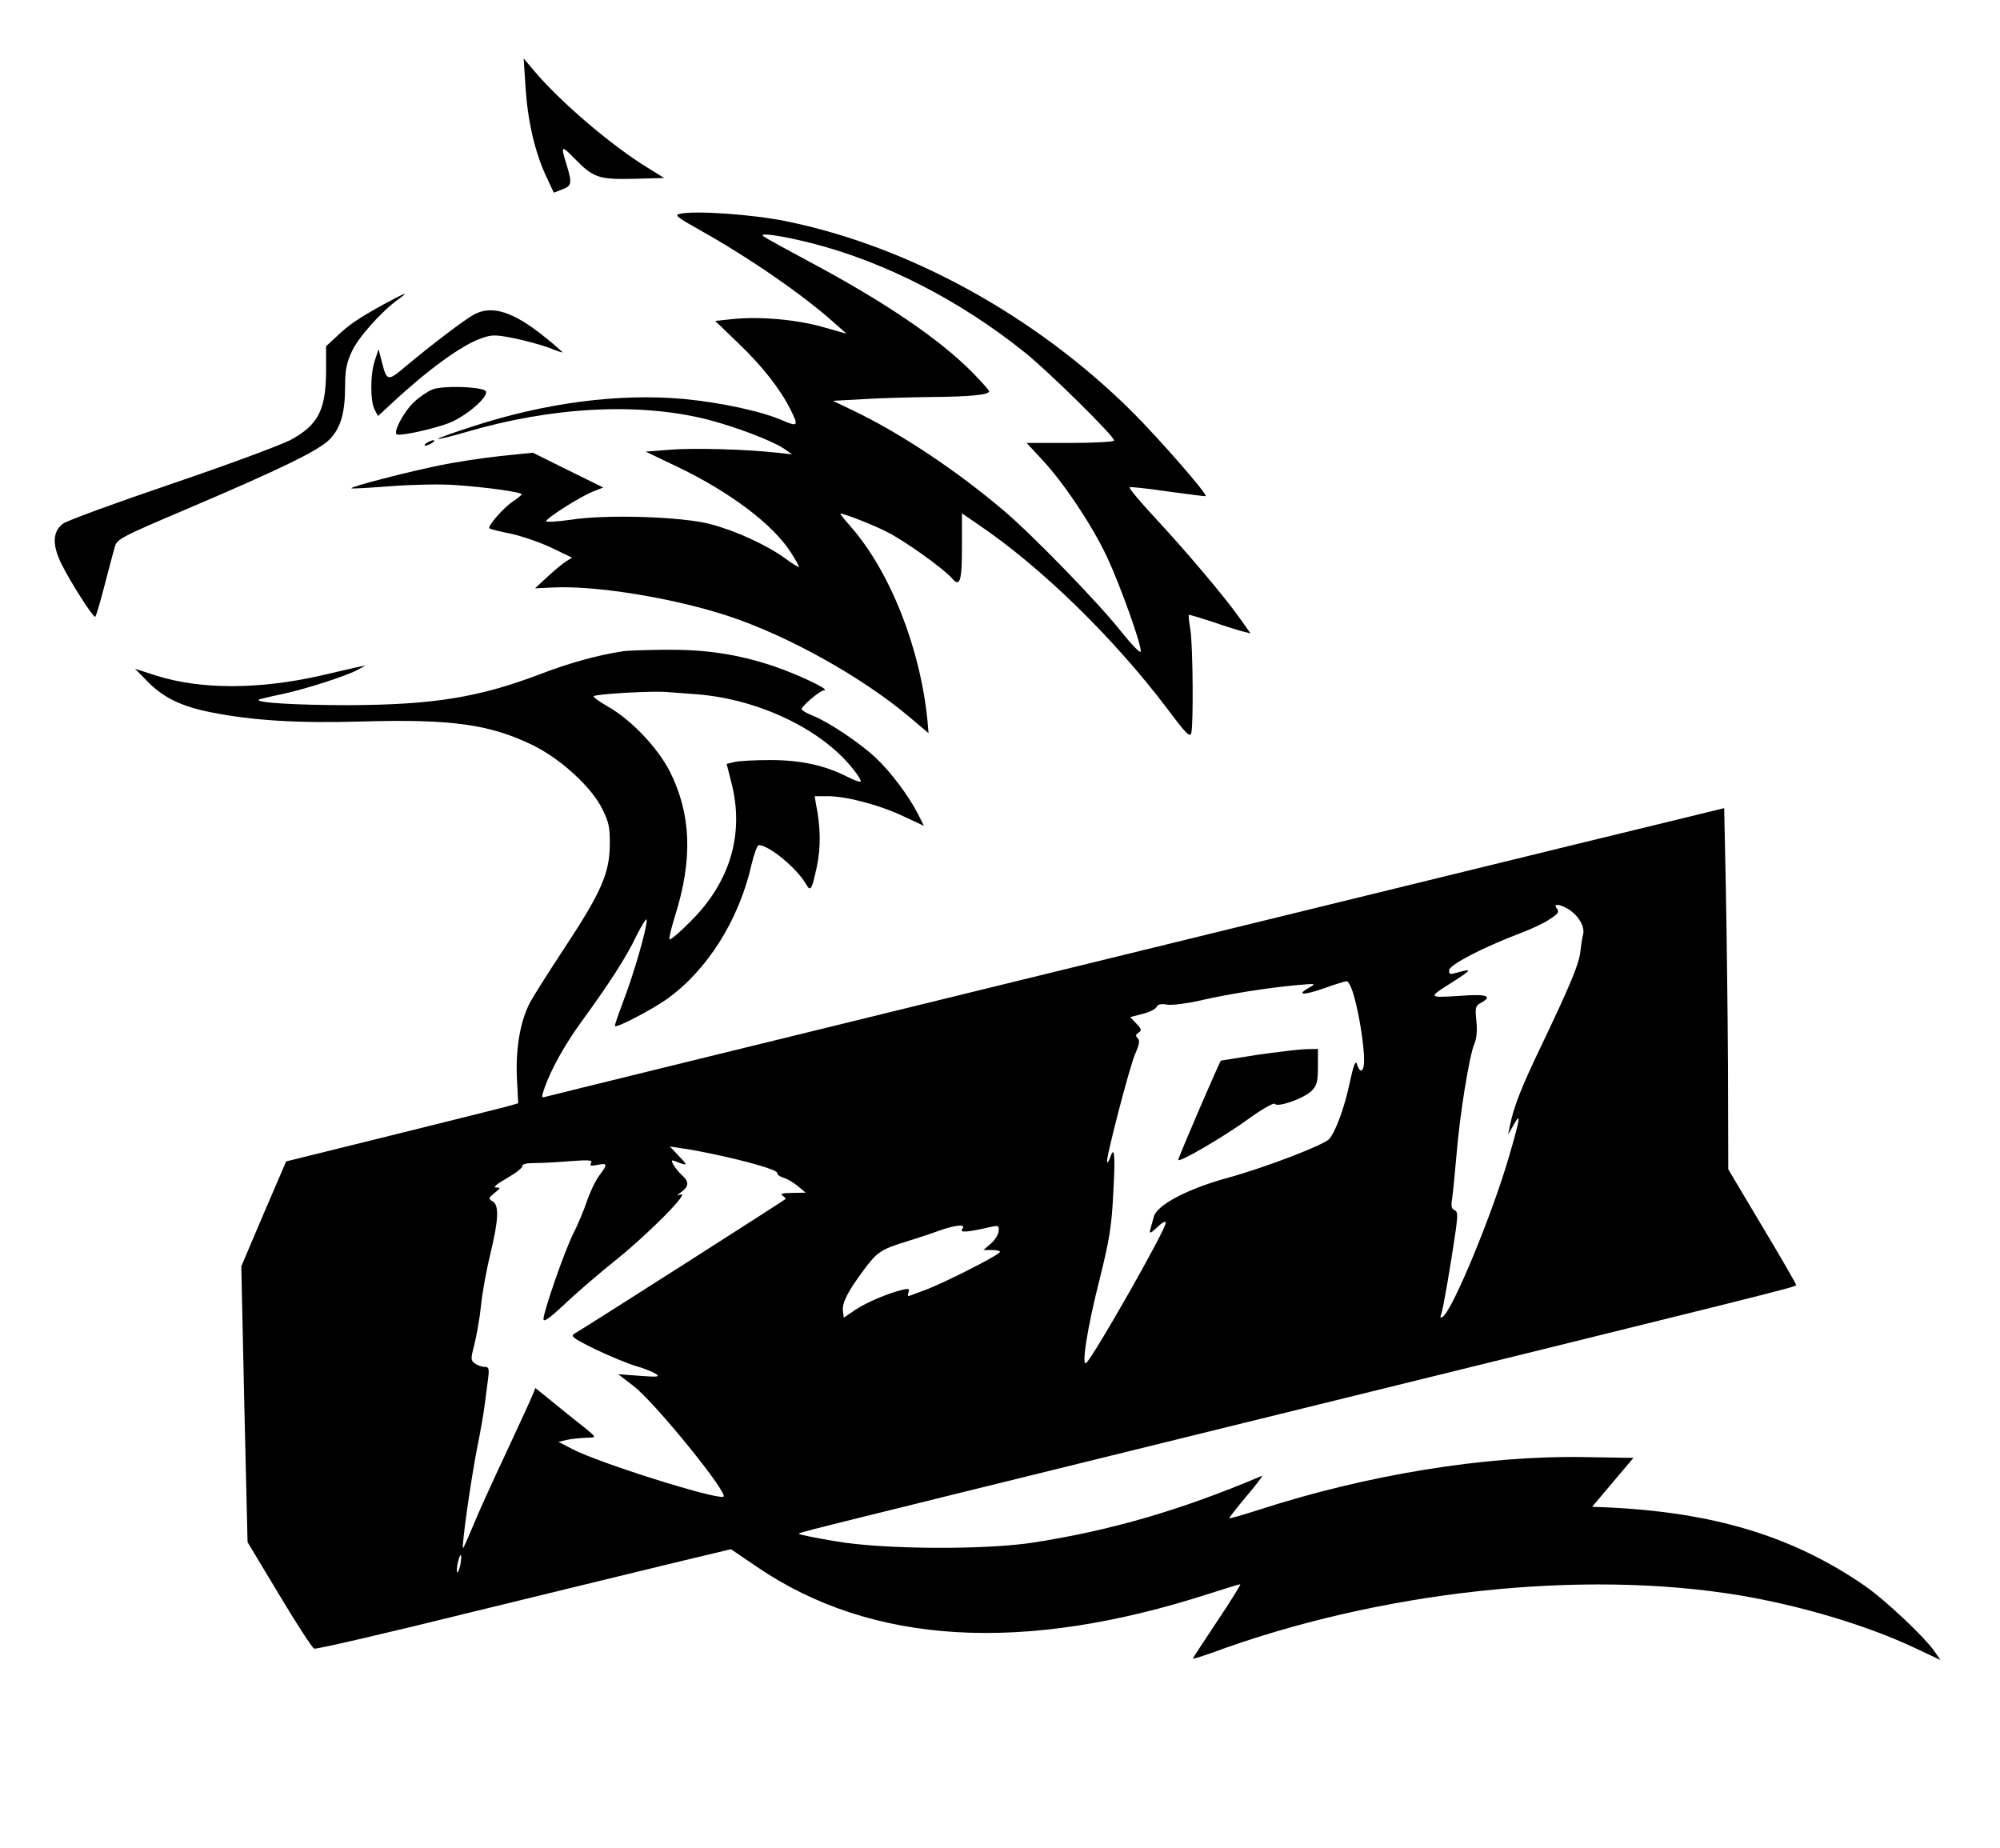 <?xml version="1.0" standalone="no"?>
<!DOCTYPE svg PUBLIC "-//W3C//DTD SVG 20010904//EN"
 "http://www.w3.org/TR/2001/REC-SVG-20010904/DTD/svg10.dtd">
<svg version="1.0" xmlns="http://www.w3.org/2000/svg"
 width="736pt" height="680pt" viewBox="0 0 736 680"
 preserveAspectRatio="xMidYMid meet">

<g transform="translate(0,680) scale(0.1,-0.1)"
fill="#000000" stroke="none">
<path d="M1934 6478 c8 -123 34 -236 75 -325 l29 -62 31 12 c35 13 37 22 16
91 -22 71 -20 73 29 23 69 -71 89 -78 218 -75 l112 3 -61 38 c-134 82 -321
242 -418 357 l-38 45 7 -107z"/>
<path d="M2501 6013 c-20 -4 -9 -13 75 -60 184 -103 380 -239 494 -341 l45
-40 -85 24 c-96 28 -234 40 -332 30 l-66 -7 85 -82 c87 -83 154 -168 192 -244
30 -60 27 -64 -25 -42 -78 35 -231 68 -370 81 -238 21 -507 -14 -777 -102 -71
-23 -127 -43 -125 -45 2 -2 49 9 103 25 316 93 636 110 889 46 104 -27 236
-77 281 -107 l30 -21 -55 6 c-118 13 -309 18 -394 11 l-90 -7 113 -54 c197
-94 358 -215 424 -321 15 -24 27 -45 27 -49 0 -3 -22 10 -49 30 -67 49 -181
102 -276 127 -104 28 -386 37 -517 16 -49 -7 -88 -9 -88 -5 0 11 126 91 172
109 l38 15 -130 64 -129 64 -118 -12 c-65 -7 -163 -22 -218 -33 -119 -24 -337
-80 -332 -86 2 -2 69 2 148 8 79 6 185 8 234 4 117 -8 245 -26 245 -34 -1 -3
-15 -15 -32 -26 -33 -21 -95 -92 -87 -99 2 -3 38 -12 79 -20 41 -9 108 -32
150 -52 l75 -36 -25 -16 c-14 -9 -44 -35 -68 -57 l-43 -40 67 3 c155 8 439
-38 641 -104 220 -72 493 -224 669 -372 l71 -60 -4 47 c-27 269 -138 549 -284
715 -22 25 -39 46 -36 46 14 0 122 -42 172 -68 64 -32 207 -134 239 -171 29
-33 36 -11 36 122 l0 118 61 -42 c232 -157 499 -418 696 -679 69 -92 82 -105
87 -87 8 32 6 313 -3 377 -5 30 -8 56 -6 57 1 2 39 -10 86 -25 46 -16 97 -32
113 -36 l28 -7 -39 55 c-58 82 -197 246 -313 371 -56 60 -98 111 -93 112 4 2
69 -5 143 -16 74 -10 136 -18 137 -17 8 6 -167 207 -271 311 -354 352 -821
609 -1274 701 -122 25 -335 40 -391 27z m494 -110 c265 -69 538 -209 775 -399
87 -69 330 -309 330 -325 0 -5 -72 -9 -161 -9 l-161 0 62 -67 c81 -89 178
-235 234 -353 49 -105 128 -326 124 -348 -2 -7 -34 26 -73 75 -85 107 -321
350 -430 443 -178 151 -382 286 -555 369 l-75 36 110 6 c61 4 173 7 250 8 144
1 215 8 215 21 0 4 -28 35 -62 70 -121 122 -319 257 -594 404 -88 47 -166 90
-174 96 -23 16 68 3 185 -27z"/>
<path d="M1410 5679 c-92 -51 -125 -73 -172 -118 l-38 -35 0 -86 c0 -147 -28
-203 -129 -258 -35 -19 -232 -92 -438 -162 -206 -70 -387 -136 -401 -147 -39
-29 -41 -79 -4 -152 32 -64 113 -191 122 -191 3 0 18 51 34 113 16 61 33 126
38 143 8 30 21 37 261 139 357 152 487 216 529 257 42 43 58 97 58 200 0 56 6
85 25 125 23 51 110 148 170 191 45 32 28 26 -55 -19z"/>
<path d="M1745 5643 c-35 -19 -151 -107 -247 -187 -72 -61 -74 -61 -93 13
l-12 46 -13 -40 c-18 -50 -18 -153 -1 -183 l12 -23 52 48 c131 122 256 213
328 238 40 14 51 14 122 0 43 -9 101 -25 128 -35 27 -11 49 -18 49 -17 0 2
-28 27 -63 55 -117 95 -196 120 -262 85z"/>
<path d="M1592 5367 c-18 -7 -49 -28 -69 -47 -40 -39 -78 -113 -62 -119 17 -5
128 19 188 41 69 26 160 107 136 121 -27 15 -157 18 -193 4z"/>
<path d="M1570 5170 c-8 -5 -10 -10 -5 -10 6 0 17 5 25 10 8 5 11 10 5 10 -5
0 -17 -5 -25 -10z"/>
<path d="M2290 4403 c-95 -15 -192 -42 -300 -83 -228 -87 -397 -114 -710 -115
-189 0 -339 9 -328 20 2 2 39 11 83 20 87 18 245 69 285 92 l25 14 -30 -6
c-16 -4 -77 -18 -134 -31 -230 -52 -442 -52 -607 0 l-77 25 44 -45 c58 -60
124 -93 234 -115 155 -31 323 -41 560 -34 326 9 464 -10 621 -85 105 -50 221
-156 261 -238 24 -48 28 -69 27 -132 -1 -104 -32 -174 -165 -376 -60 -91 -118
-183 -129 -204 -36 -70 -52 -166 -48 -273 l5 -97 -31 -9 c-17 -5 -209 -53
-427 -107 l-396 -98 -83 -193 -82 -193 11 -508 12 -507 116 -193 c64 -107 122
-196 129 -199 8 -3 271 58 586 136 315 77 657 160 760 185 l188 45 97 -66
c421 -286 978 -319 1662 -98 59 19 111 35 115 35 3 0 -34 -61 -84 -135 -49
-74 -90 -136 -90 -138 0 -3 30 7 68 20 616 228 1363 309 1945 212 225 -38 467
-110 645 -194 l93 -44 -22 32 c-39 55 -182 190 -259 243 -264 181 -553 269
-948 287 l-53 2 76 90 76 90 -183 3 c-362 6 -797 -65 -1192 -193 -60 -19 -110
-34 -112 -32 -2 1 27 38 63 81 37 43 62 77 57 75 -297 -126 -554 -201 -844
-246 -178 -27 -551 -25 -724 5 -72 12 -132 24 -134 27 -5 5 -97 -18 1503 376
2105 518 2165 533 2165 540 0 4 -56 101 -125 216 l-125 210 -1 374 c-1 206 -5
505 -8 665 l-6 290 -550 -134 c-844 -206 -3768 -922 -3787 -928 -16 -5 -16 -2
-4 33 25 70 73 156 132 238 109 150 167 240 205 319 22 44 39 71 39 60 0 -33
-48 -199 -85 -295 -19 -51 -34 -93 -32 -95 7 -7 134 59 192 100 149 107 265
292 311 496 9 38 21 70 26 70 38 0 142 -86 175 -145 16 -28 21 -18 39 66 15
70 14 146 -3 229 l-5 30 49 0 c68 0 193 -33 280 -75 l73 -34 -21 42 c-34 67
-102 158 -157 209 -59 55 -171 130 -230 154 -23 9 -42 20 -42 24 0 12 69 70
83 70 25 1 -101 60 -190 90 -135 44 -246 60 -397 59 -72 -1 -142 -3 -156 -6z
m275 -158 c227 -18 460 -129 575 -276 18 -22 30 -42 27 -45 -3 -3 -27 6 -54
20 -80 40 -168 59 -278 59 -55 0 -114 -3 -131 -7 l-30 -7 17 -67 c49 -187 -2
-365 -148 -511 -40 -41 -76 -71 -79 -68 -3 3 6 41 20 86 66 209 60 374 -19
532 -45 88 -142 190 -228 239 -32 18 -55 35 -52 38 8 8 199 19 260 16 28 -2
82 -6 120 -9z m3202 -788 c39 -22 66 -65 59 -95 -4 -15 -8 -43 -10 -62 -4 -44
-35 -120 -140 -340 -79 -164 -106 -234 -120 -305 l-6 -30 20 35 c28 50 25 28
-15 -110 -62 -216 -210 -573 -246 -596 -9 -5 -10 -2 -5 11 7 18 35 182 54 313
7 53 6 65 -6 69 -10 4 -13 16 -8 43 3 20 10 92 16 161 12 149 47 362 65 406 9
20 12 50 8 86 -5 49 -3 56 16 66 47 26 23 34 -81 26 -115 -7 -115 -7 -18 54
66 42 69 48 13 32 -28 -8 -31 -7 -30 9 1 20 130 86 260 135 37 14 86 36 108
51 33 21 38 28 29 40 -16 18 5 19 37 1z m-784 -324 c19 -66 37 -181 37 -235 0
-42 -15 -51 -26 -15 -5 17 -12 2 -26 -63 -20 -97 -54 -187 -77 -212 -23 -23
-233 -104 -375 -143 -146 -40 -260 -100 -270 -143 -4 -15 -10 -36 -13 -47 -4
-16 0 -15 26 9 18 18 31 24 31 16 0 -25 -260 -483 -292 -515 -20 -19 3 128 48
305 37 148 45 198 51 323 8 137 4 176 -12 126 -4 -11 -9 -19 -11 -16 -7 6 83
353 104 400 15 34 17 48 9 56 -9 9 -8 14 3 21 12 8 11 13 -8 33 l-23 24 46 12
c25 6 48 18 51 25 4 10 16 13 39 9 18 -3 73 4 121 15 102 24 257 48 359 57 70
6 70 6 40 -11 -47 -27 -16 -27 60 0 39 14 75 25 81 25 6 1 19 -25 27 -56z
m-2368 -578 c135 -28 245 -60 245 -71 0 -7 10 -14 23 -18 12 -3 36 -17 52 -30
l30 -25 -50 -1 c-35 0 -46 -3 -35 -10 8 -5 12 -11 10 -13 -8 -7 -753 -483
-775 -494 -17 -10 -8 -17 75 -58 52 -25 120 -53 150 -62 30 -8 63 -22 74 -29
16 -11 6 -12 -60 -7 l-79 6 57 -44 c80 -62 353 -399 330 -407 -31 -10 -457
124 -555 175 l-52 27 30 7 c17 4 48 7 70 8 46 2 53 -8 -65 86 -34 28 -75 61
-91 74 l-29 23 -9 -23 c-5 -13 -49 -109 -98 -214 -49 -104 -105 -227 -123
-272 -19 -46 -35 -81 -36 -80 -6 6 28 244 50 359 14 68 27 144 30 171 3 26 9
67 12 92 5 39 3 45 -13 45 -11 0 -27 6 -36 13 -15 11 -15 17 -2 67 8 30 20 96
25 145 5 50 21 136 35 193 30 124 32 177 8 191 -17 10 -16 12 7 31 23 18 23
20 5 20 -12 0 3 13 40 34 33 19 59 39 57 45 -1 7 16 11 45 11 27 0 86 3 132 7
68 5 83 4 76 -7 -6 -10 -1 -12 23 -7 38 8 39 3 8 -38 -14 -18 -34 -60 -46 -95
-12 -35 -34 -88 -50 -119 -32 -63 -110 -288 -110 -315 0 -13 21 2 73 50 39 38
128 115 197 170 121 98 272 251 234 238 -15 -5 -14 -3 4 10 28 21 28 38 1 62
-11 10 -25 27 -31 38 -9 16 -7 18 6 13 47 -19 49 -17 16 17 l-35 37 45 -7 c25
-3 72 -12 105 -19z m926 -278 c-11 -14 19 -12 105 8 28 6 31 5 29 -16 -1 -12
-14 -33 -29 -46 l-27 -23 30 0 c17 0 31 -3 31 -7 0 -10 -209 -116 -275 -140
-27 -10 -54 -20 -59 -22 -5 -2 -6 4 -3 13 5 13 2 15 -21 10 -56 -14 -132 -46
-174 -74 l-43 -29 -3 24 c-4 30 18 73 77 152 49 66 63 75 156 104 33 10 85 27
115 38 66 24 108 28 91 8z m-1847 -1236 c-4 -17 -9 -30 -11 -27 -3 2 -2 19 2
36 9 41 17 33 9 -9z"/>
<path d="M4625 2918 c-71 -11 -131 -21 -132 -21 -6 -6 -160 -363 -157 -366 7
-8 168 86 255 149 52 38 97 63 100 58 10 -15 108 20 136 48 19 19 23 33 23 89
l0 65 -47 -1 c-27 -1 -106 -11 -178 -21z"/>
</g>
</svg>

